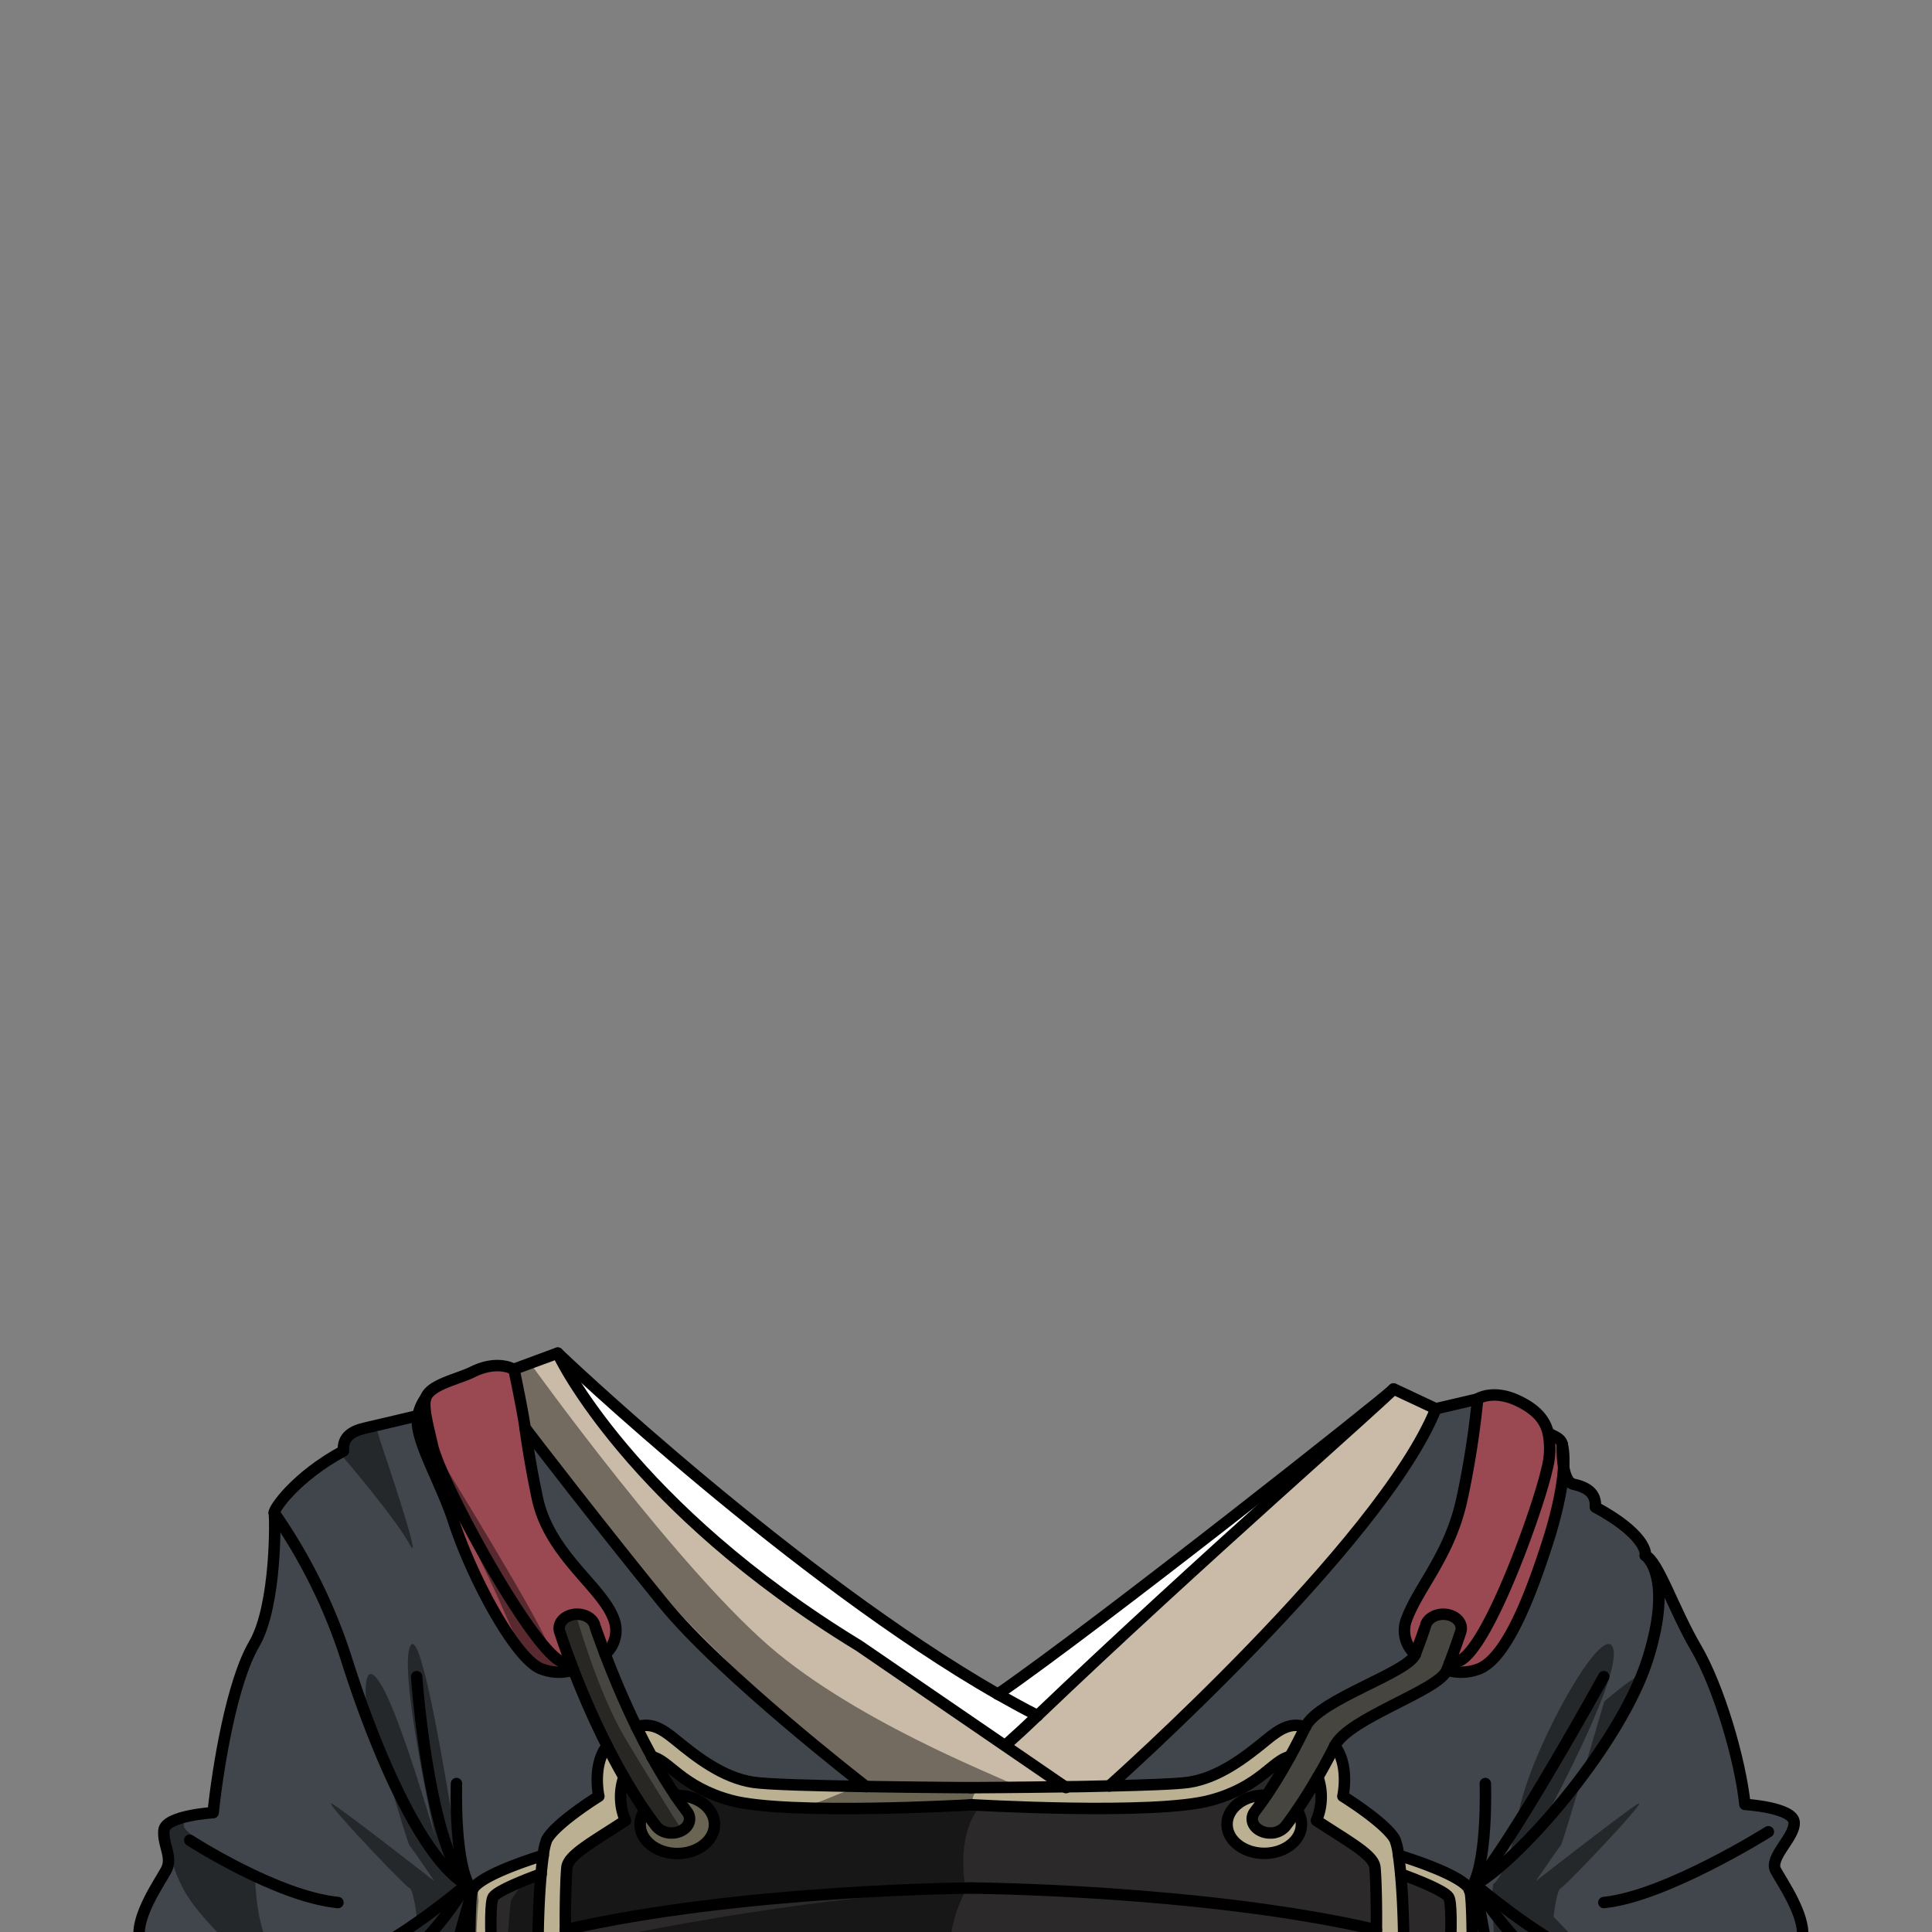 <svg xmlns="http://www.w3.org/2000/svg" viewBox="0 0 432 432">
  <rect x="0" y="0" width="432" height="432" fill="#808080" stroke="none"/>
  <defs>
    <style>.BUNTAI_PUMA_OUTFIT_PUMA_OUTFIT_15_cls-1{isolation:isolate;}.BUNTAI_PUMA_OUTFIT_PUMA_OUTFIT_15_cls-2{fill:#2b292a;}.BUNTAI_PUMA_OUTFIT_PUMA_OUTFIT_15_cls-3{fill:#bbb092;}.BUNTAI_PUMA_OUTFIT_PUMA_OUTFIT_15_cls-4{fill:#464540;}.BUNTAI_PUMA_OUTFIT_PUMA_OUTFIT_15_cls-5{fill:#41464c;}.BUNTAI_PUMA_OUTFIT_PUMA_OUTFIT_15_cls-6{fill:#9a4952;}.BUNTAI_PUMA_OUTFIT_PUMA_OUTFIT_15_cls-7{fill:#fff;}.BUNTAI_PUMA_OUTFIT_PUMA_OUTFIT_15_cls-8{fill:#cabba8;}.BUNTAI_PUMA_OUTFIT_PUMA_OUTFIT_15_cls-9{fill:none;stroke:#000;stroke-linecap:round;stroke-linejoin:round;stroke-width:2.56px;}.BUNTAI_PUMA_OUTFIT_PUMA_OUTFIT_15_cls-10{opacity:0.43;mix-blend-mode:multiply;}</style>
  </defs>
  <g class="BUNTAI_PUMA_OUTFIT_PUMA_OUTFIT_15_cls-1">
    <g id="outfit">
      <path class="BUNTAI_PUMA_OUTFIT_PUMA_OUTFIT_15_cls-2" d="M323.9,424.18c1.41,2-.34,23.35-.12,30.6s-.35,22.34-4.21,24.26c-2.54,1.26-7.93.44-11.36-.27,6.45-17.55,6.26-46,5-59.75C316.62,420.27,322.88,422.72,323.9,424.18Z" />
      <path class="BUNTAI_PUMA_OUTFIT_PUMA_OUTFIT_15_cls-2" d="M144.18,404.82a5.36,5.36,0,0,0-1,3.11c0,3.59,3.72,6.49,8.31,6.49s8.31-2.9,8.31-6.49-3.72-6.5-8.31-6.5a2.17,2.17,0,0,0-.45,0c-1.88-2.78-3.64-5.72-5.27-8.67,3.87.81,6.59,6.74,17.71,9.78,12.51,3.41,53.64,1,53.64,1s41.13,2.44,53.64-1c11.11-3,13.83-9,17.7-9.78-1.62,2.95-3.38,5.89-5.26,8.67a2.32,2.32,0,0,0-.46,0c-4.59,0-8.31,2.92-8.31,6.5s3.72,6.49,8.31,6.49,8.31-2.9,8.31-6.49a5.26,5.26,0,0,0-1-3.1c1.65-2.41,3.22-4.93,4.67-7.46a13.47,13.47,0,0,1-.33,9.71c7.58,4.95,12.59,7.64,13.06,10.32.15.88.43,6.44.36,14.11-38.64-9-90.67-9.34-90.67-9.34s-52,.35-90.68,9.34c-.06-7.67.22-13.23.37-14.11.47-2.68,5.47-5.37,13.06-10.32a13.5,13.5,0,0,1-.34-9.72C141,399.89,142.53,402.41,144.18,404.82Z" />
      <path class="BUNTAI_PUMA_OUTFIT_PUMA_OUTFIT_15_cls-2" d="M307.77,431.51a226.4,226.4,0,0,1-1.58,25.95c-22.54-7.76-89.09-9.83-89.09-9.83s-66.55,2.07-89.09,9.83a228.85,228.85,0,0,1-1.59-25.95c38.65-9,90.68-9.34,90.68-9.34S269.13,422.52,307.77,431.51Z" />
      <path class="BUNTAI_PUMA_OUTFIT_PUMA_OUTFIT_15_cls-2" d="M121,419c-1.26,13.72-1.45,42.2,5,59.75-3.42.71-8.82,1.53-11.35.27-3.87-1.92-4.46-17-4.22-24.26s-1.53-28.59-.12-30.6C111.31,422.72,117.58,420.27,121,419Z" />
      <path class="BUNTAI_PUMA_OUTFIT_PUMA_OUTFIT_15_cls-3" d="M290,404.83a5.26,5.26,0,0,1,1,3.1c0,3.59-3.72,6.49-8.31,6.49s-8.31-2.9-8.31-6.49,3.72-6.5,8.31-6.5a2.32,2.32,0,0,1,.46,0q-1.28,1.88-2.62,3.65c-1.13,1.5-.5,3.43,1.42,4.31a4.72,4.72,0,0,0,2,.44,4.33,4.33,0,0,0,3.48-1.54C288.36,407.19,289.21,406,290,404.83Z" />
      <path class="BUNTAI_PUMA_OUTFIT_PUMA_OUTFIT_15_cls-3" d="M151.47,401.43c4.59,0,8.31,2.92,8.31,6.5s-3.72,6.49-8.31,6.49-8.31-2.9-8.31-6.49a5.36,5.36,0,0,1,1-3.11c.82,1.2,1.67,2.37,2.53,3.5a4.32,4.32,0,0,0,3.46,1.54,4.7,4.7,0,0,0,2.05-.44c1.91-.88,2.54-2.81,1.41-4.31q-1.35-1.77-2.61-3.65A2.17,2.17,0,0,1,151.47,401.43Z" />
      <path class="BUNTAI_PUMA_OUTFIT_PUMA_OUTFIT_15_cls-3" d="M328.6,422.71c-1.18-3.48-15.88-7.85-15.88-7.85a13.46,13.46,0,0,0-.78-3.5c-2-3.73-11.65-9.71-11.65-9.71s1.55-6.83-1.82-11.28c-1.17,2.31-2.43,4.66-3.79,7h0a13.47,13.47,0,0,1-.33,9.71c7.58,4.95,12.59,7.64,13.06,10.32.15.88.43,6.44.36,14.11a226.4,226.4,0,0,1-1.58,25.95c-1.28,10-3.47,19.46-7.19,25.16v.81h7.2c.13-.27.27-.54.4-.82,4.08,1,12,2.64,15,1.84a6.43,6.43,0,0,0,3-1.83c2.22-2.29,3.49-6.15,3.82-9.53C328.83,468.41,329.77,426.19,328.6,422.71Zm-4.82,32.07c.25,7.23-.35,22.34-4.21,24.26-2.54,1.26-7.93.44-11.36-.27,6.45-17.55,6.26-46,5-59.75,3.41,1.25,9.67,3.7,10.69,5.16C325.31,426.19,323.56,447.53,323.78,454.78Z" />
      <path class="BUNTAI_PUMA_OUTFIT_PUMA_OUTFIT_15_cls-3" d="M283.09,389.08c-4.54,3.72-10.56,8.45-17.36,9.45-2.47.37-9.6.63-17.67.81-3.24.07-6.65.13-10,.18-11,.16-21,.21-21,.21s-11.53-.06-23.47-.26c-10.8-.16-21.94-.46-25.16-.94-6.81-1-12.82-5.73-17.36-9.45-3.28-2.7-5.53-3.95-8.82-2.95,1.07,2.19,2.23,4.44,3.45,6.66h0c3.87.81,6.59,6.74,17.71,9.78,12.51,3.41,53.64,1,53.64,1s41.13,2.44,53.64-1c11.11-3,13.84-9,17.7-9.78h0c1.23-2.22,2.38-4.47,3.45-6.66C288.62,385.13,286.36,386.38,283.09,389.08Z" />
      <path class="BUNTAI_PUMA_OUTFIT_PUMA_OUTFIT_15_cls-3" d="M139.85,407.08a13.5,13.5,0,0,1-.34-9.72c-1.34-2.33-2.6-4.69-3.77-7-3.38,4.45-1.84,11.29-1.84,11.29s-9.69,6-11.65,9.71a13.91,13.91,0,0,0-.78,3.5s-14.7,4.37-15.88,7.85a2.81,2.81,0,0,0-.08.29c-1.05,5-.13,45.52.32,50.09.34,3.38,1.6,7.24,3.83,9.53a6.38,6.38,0,0,0,3,1.83c3,.8,10.87-.88,15-1.84l.4.82h7.2v-.81c-3.72-5.7-5.91-15.17-7.18-25.16a228.85,228.85,0,0,1-1.59-25.95c-.06-7.67.22-13.23.37-14.11C127.26,414.72,132.26,412,139.85,407.08Zm-25.22,72c-3.87-1.92-4.46-17-4.22-24.26s-1.53-28.59-.12-30.6c1-1.46,7.29-3.91,10.7-5.16-1.26,13.72-1.45,42.2,5,59.75C122.56,479.48,117.16,480.3,114.63,479Z" />
      <path class="BUNTAI_PUMA_OUTFIT_PUMA_OUTFIT_15_cls-4" d="M324.08,372c-.18.45-.35.93-.54,1.41-1.78,4.61-21.89,10.65-25.07,16.94-1.17,2.31-2.43,4.66-3.79,7h0c-1.45,2.53-3,5.05-4.67,7.46-.8,1.19-1.65,2.36-2.51,3.49a4.33,4.33,0,0,1-3.48,1.54,4.72,4.72,0,0,1-2-.44c-1.92-.88-2.55-2.81-1.42-4.31q1.35-1.77,2.62-3.65c1.88-2.78,3.64-5.72,5.26-8.67h0c1.23-2.22,2.38-4.47,3.45-6.66,3-6.19,23-12,24.57-16.25,1.49-3.94,2.31-6.45,2.33-6.54.54-1.68,2.73-2.71,4.89-2.29s3.47,2.13,2.94,3.8C326.52,365.19,325.63,367.91,324.08,372Z" />
      <path class="BUNTAI_PUMA_OUTFIT_PUMA_OUTFIT_15_cls-4" d="M153.63,405.11c1.13,1.5.5,3.43-1.41,4.31a4.7,4.7,0,0,1-2.05.44,4.32,4.32,0,0,1-3.46-1.54c-.86-1.13-1.71-2.3-2.53-3.5-1.65-2.41-3.21-4.93-4.67-7.46-1.34-2.33-2.6-4.69-3.77-7-3.18-6.29-5.72-12.32-7.5-16.93-.21-.48-.38-1-.54-1.41h0c-1.56-4.11-2.43-6.82-2.54-7.16-.54-1.68.78-3.39,2.93-3.81s4.34.61,4.88,2.29c0,.09.85,2.6,2.34,6.54,1.59,4.22,4,10.06,7,16.25,1.07,2.19,2.23,4.44,3.45,6.66h0c1.63,2.95,3.39,5.89,5.27,8.67Q152.28,403.34,153.63,405.11Z" />
      <path class="BUNTAI_PUMA_OUTFIT_PUMA_OUTFIT_15_cls-5" d="M328.36,473.09c.47-4.68,1.41-46.9.24-50.38a8.24,8.24,0,0,0,1.3-1.28h0c.15.82,6.54,37.95,9.25,41.82s2,19.36,2,19.36h-16.6C326.76,480.33,328,476.47,328.36,473.09Z" />
      <path class="BUNTAI_PUMA_OUTFIT_PUMA_OUTFIT_15_cls-5" d="M109.66,482.62H91.54c.37-3.28,1.82-15.46,2.56-18.63.82-3.47,10.44-37.56,11.41-41-1.05,5-.13,45.52.32,50.09C106.17,476.47,107.43,480.33,109.66,482.62Z" />
      <path class="BUNTAI_PUMA_OUTFIT_PUMA_OUTFIT_15_cls-5" d="M339.15,463.26c-2.71-3.87-9.1-41-9.25-41.82h0c10.45-6,32.7-31.87,38.56-50.55s-.57-23.08-.57-23.08c-.23.82,6.33,12.09,11.38,20.69s9.85,24.87,10.9,34.94c0,0,10.68.64,11,3.94s-5.74,7.93-4.1,10.86,6.44,9.89,6,14.84,3.15,18.4,8.79,24.82,4.46,10.44,4.46,10.44l-1.41,7,3,7.27H341.14S341.89,467.17,339.15,463.26Z" />
      <path class="BUNTAI_PUMA_OUTFIT_PUMA_OUTFIT_15_cls-5" d="M321.06,315l9.39-2.22A200.8,200.8,0,0,1,326.94,335c-2.7,12.64-9.63,19.7-12.33,26.84a7,7,0,0,0,1.86,8.07c-1.6,4.22-21.55,10.06-24.57,16.25-3.28-1-5.54.25-8.81,2.95-4.54,3.72-10.56,8.45-17.36,9.45-2.47.37-9.6.63-17.67.81C248.06,399.34,308.9,345.24,321.06,315Z" />
      <path class="BUNTAI_PUMA_OUTFIT_PUMA_OUTFIT_15_cls-5" d="M329.9,421.43a8.24,8.24,0,0,1-1.3,1.28c-1.18-3.48-15.88-7.85-15.88-7.85a13.46,13.46,0,0,0-.78-3.5c-2-3.73-11.65-9.71-11.65-9.71s1.55-6.83-1.82-11.28c3.18-6.29,23.29-12.33,25.07-16.94a11,11,0,0,0,7.4-.36c5.77-2.56,10.84-15,14.83-27.29,3-9.07,4.69-18,3.56-22.82,0,0-.34,8.23,2.48,8.87s5.15,1.83,4.92,5.13c10.68,5.77,11.4,10,11.16,10.84,0,0,6.44,4.39.57,23.08S340.35,415.4,329.9,421.43Z" />
      <path class="BUNTAI_PUMA_OUTFIT_PUMA_OUTFIT_15_cls-5" d="M105.51,423c-1,3.43-10.59,37.52-11.41,41-.74,3.17-2.19,15.35-2.56,18.63H16.3l3-7.27-1.41-7s-1.17-4,4.45-10.44,9.28-19.87,8.81-24.82,4.34-11.91,6-14.84-.82-5.68-.45-9,11-3.94,11-3.94c1.06-10.07,4.14-29.1,9.18-37.71s4.73-28.46,4.49-29.28a122.55,122.55,0,0,1,16.11,32.56c5.87,18.68,16.41,44.52,26.85,50.55a9.19,9.19,0,0,0,1.3,1.28A2.81,2.81,0,0,0,105.51,423Z" />
      <path class="BUNTAI_PUMA_OUTFIT_PUMA_OUTFIT_15_cls-5" d="M148.29,358.48c13,15.91,44.54,40.37,45.34,41-10.8-.16-21.94-.46-25.16-.94-6.81-1-12.82-5.73-17.36-9.45-3.28-2.7-5.53-3.95-8.82-2.95-3-6.19-5.4-12-7-16.25a7,7,0,0,0,1.85-8.07c-2.7-7.14-14.31-14.2-17-26.84-1.33-6.27-2.21-11.79-2.75-15.74C117.78,319.93,135.35,342.61,148.29,358.48Z" />
      <path class="BUNTAI_PUMA_OUTFIT_PUMA_OUTFIT_15_cls-5" d="M104.29,421.43c-10.44-6-21-31.87-26.85-50.55a122.55,122.55,0,0,0-16.11-32.56c-.23-.83,4.79-8.12,15.47-13.89-.25-3.29,2.1-4.49,4.92-5.13s11.74-2.76,11.74-2.76c-1.13,4.78,5.09,14.65,8,23.72,4,12.27,13.55,30.25,19.33,32.81a11,11,0,0,0,7.41.36c1.78,4.61,4.32,10.64,7.5,16.93-3.38,4.45-1.84,11.29-1.84,11.29s-9.69,6-11.65,9.71a13.91,13.91,0,0,0-.78,3.5s-14.7,4.37-15.88,7.85A9.19,9.19,0,0,1,104.29,421.43Z" />
      <path class="BUNTAI_PUMA_OUTFIT_PUMA_OUTFIT_15_cls-6" d="M346.19,320.25c.67.84,2.75,1,3.14,2.71,1.13,4.78-.61,13.75-3.56,22.82-4,12.27-9.06,24.73-14.83,27.29a11,11,0,0,1-7.4.36c.19-.48.36-1,.54-1.41a9.94,9.94,0,0,0,2-.5c6.58-2.38,17.95-34.44,19.83-42.95a17.47,17.47,0,0,0,.24-8.32Z" />
      <path class="BUNTAI_PUMA_OUTFIT_PUMA_OUTFIT_15_cls-6" d="M346.17,320.25a17.47,17.47,0,0,1-.24,8.32c-1.88,8.51-13.25,40.57-19.83,42.95a9.94,9.94,0,0,1-2,.5c1.55-4.11,2.44-6.83,2.55-7.17.53-1.67-.78-3.38-2.94-3.8s-4.35.61-4.89,2.29c0,.09-.84,2.6-2.33,6.54a7,7,0,0,1-1.86-8.07c2.7-7.14,9.63-14.2,12.33-26.84a200.8,200.8,0,0,0,3.51-22.16s3.52-2.29,9.27.55C343.12,315,345.34,317.09,346.17,320.25Z" />
      <path class="BUNTAI_PUMA_OUTFIT_PUMA_OUTFIT_15_cls-6" d="M125.66,371.52c-6.58-2.38-27.13-40-29-48.47-.76-3.46-2.13-8.19-1.54-10.34.83-3.17,7.13-4.31,10.54-6,5.74-2.84,9.26-.54,9.26-.54s1.92,9,2.47,13c0,0,0,0,0,0,.54,3.95,1.42,9.47,2.75,15.74,2.7,12.64,14.31,19.7,17,26.84a7,7,0,0,1-1.85,8.07c-1.49-3.94-2.31-6.45-2.34-6.54-.54-1.68-2.72-2.71-4.88-2.29s-3.47,2.13-2.93,3.81c.11.34,1,3.05,2.54,7.16A9.87,9.87,0,0,1,125.66,371.52Z" />
      <path class="BUNTAI_PUMA_OUTFIT_PUMA_OUTFIT_15_cls-6" d="M128.24,373.43a11,11,0,0,1-7.41-.36c-5.78-2.56-15.34-20.54-19.33-32.81-3-9.07-9.17-18.94-8-23.72a9.68,9.68,0,0,1,1.64-3.83h0c-.59,2.15.78,6.88,1.54,10.34,1.88,8.51,22.43,46.09,29,48.47a9.87,9.87,0,0,0,2,.5h0C127.86,372.47,128,373,128.24,373.43Z" />
      <path class="BUNTAI_PUMA_OUTFIT_PUMA_OUTFIT_15_cls-7" d="M223.12,378.82c-45.3-26-97.2-75-98.4-76.25.32,1,16.58,34.51,67.36,65.44l32.64,22.35q3.71-3.32,7.29-6.74c35.71-34.12,78.57-71.45,79.55-73C310,312.38,246,363,223.12,378.82Z" />
      <path class="BUNTAI_PUMA_OUTFIT_PUMA_OUTFIT_15_cls-8" d="M311.6,310.59l0,0c-1,1.54-43.84,38.87-79.55,73q-3.58,3.44-7.29,6.74L192.08,368c-50.78-30.93-67-64.44-67.36-65.44v0l-9.8,3.62s1.92,9,2.47,13c0,0,0,0,0,0,.39.7,18,23.38,30.9,39.25s44.54,40.37,45.34,41c11.94.2,23.47.26,23.47.26s10-.05,21-.21c3.33,0,6.74-.11,10-.18,0,0,60.84-54.1,73-84.31Z" />
      <path class="BUNTAI_PUMA_OUTFIT_PUMA_OUTFIT_15_cls-9" d="M329.9,421.44c.15.82,6.54,37.95,9.25,41.82s2,19.36,2,19.36" />
      <path class="BUNTAI_PUMA_OUTFIT_PUMA_OUTFIT_15_cls-9" d="M91.54,482.62c.37-3.28,1.82-15.46,2.56-18.63.82-3.47,10.44-37.56,11.41-41" />
      <path class="BUNTAI_PUMA_OUTFIT_PUMA_OUTFIT_15_cls-9" d="M311.56,310.63C310,312.38,246,363,223.12,378.82" />
      <path class="BUNTAI_PUMA_OUTFIT_PUMA_OUTFIT_15_cls-9" d="M124.72,302.57c1.2,1.23,53.1,50.29,98.4,76.25,3,1.69,5.94,3.3,8.89,4.8" />
      <path class="BUNTAI_PUMA_OUTFIT_PUMA_OUTFIT_15_cls-9" d="M248.06,399.34s60.84-54.1,73-84.31" />
      <path class="BUNTAI_PUMA_OUTFIT_PUMA_OUTFIT_15_cls-9" d="M330.45,312.81,321.06,315l-9.46-4.44,0,0c-1,1.54-43.84,38.87-79.55,73q-3.58,3.44-7.29,6.74" />
      <path class="BUNTAI_PUMA_OUTFIT_PUMA_OUTFIT_15_cls-9" d="M193.65,399.49l0,0c-.8-.62-32.37-25.08-45.34-41s-30.51-38.55-30.9-39.25" />
      <path class="BUNTAI_PUMA_OUTFIT_PUMA_OUTFIT_15_cls-9" d="M114.91,306.17l9.8-3.62v0c.32,1,16.58,34.51,67.36,65.44l32.64,22.35,13.36,9.16.29.21" />
      <path class="BUNTAI_PUMA_OUTFIT_PUMA_OUTFIT_15_cls-9" d="M217.1,422.17s52,.35,90.67,9.34h0" />
      <path class="BUNTAI_PUMA_OUTFIT_PUMA_OUTFIT_15_cls-9" d="M290,404.82h0a5.26,5.26,0,0,1,1,3.1c0,3.59-3.72,6.49-8.31,6.49s-8.31-2.9-8.31-6.49,3.72-6.5,8.31-6.5a2.32,2.32,0,0,1,.46,0" />
      <path class="BUNTAI_PUMA_OUTFIT_PUMA_OUTFIT_15_cls-9" d="M288.44,392.79c-1.62,2.95-3.38,5.89-5.26,8.67q-1.28,1.88-2.62,3.65c-1.13,1.5-.5,3.43,1.42,4.31a4.72,4.72,0,0,0,2,.44,4.33,4.33,0,0,0,3.48-1.54c.86-1.13,1.71-2.3,2.51-3.49,1.65-2.41,3.22-4.93,4.67-7.46" />
      <path class="BUNTAI_PUMA_OUTFIT_PUMA_OUTFIT_15_cls-9" d="M294.68,397.36c1.36-2.33,2.62-4.68,3.79-7,3.18-6.29,23.29-12.33,25.07-16.94.19-.48.36-1,.54-1.41,1.55-4.11,2.44-6.83,2.55-7.17.53-1.67-.78-3.38-2.94-3.8s-4.35.61-4.89,2.29c0,.09-.84,2.6-2.33,6.54-1.6,4.22-21.55,10.06-24.57,16.25-1.07,2.19-2.22,4.44-3.45,6.66" />
      <path class="BUNTAI_PUMA_OUTFIT_PUMA_OUTFIT_15_cls-9" d="M367.89,347.8s6.44,4.39.57,23.08-28.11,44.52-38.56,50.55" />
      <path class="BUNTAI_PUMA_OUTFIT_PUMA_OUTFIT_15_cls-9" d="M329.92,421.44c.56.48,13.88,11.61,22.46,15.19" />
      <path class="BUNTAI_PUMA_OUTFIT_PUMA_OUTFIT_15_cls-9" d="M329.9,421.43h0a70.81,70.81,0,0,0,23.54,24c15.64,9.4,2.59,8.55-8.63,1.22" />
      <path class="BUNTAI_PUMA_OUTFIT_PUMA_OUTFIT_15_cls-9" d="M395.41,409.59s-23,14.46-36.78,15.82" />
      <path class="BUNTAI_PUMA_OUTFIT_PUMA_OUTFIT_15_cls-9" d="M349.33,323s-.34,8.23,2.48,8.87,5.15,1.83,4.92,5.13c10.68,5.77,11.4,10,11.16,10.84,2.82,1.06,6.33,12.09,11.38,20.69s9.85,24.87,10.9,34.94c0,0,10.68.64,11,3.94s-5.74,7.93-4.1,10.86,6.44,9.89,6,14.84,3.15,18.4,8.79,24.82,4.46,10.44,4.46,10.44l-1.41,7,3,7.27H324.47" />
      <path class="BUNTAI_PUMA_OUTFIT_PUMA_OUTFIT_15_cls-9" d="M324.06,372h0a9.94,9.94,0,0,0,2-.5c6.58-2.38,17.95-34.44,19.83-42.95a17.47,17.47,0,0,0,.24-8.32c-.83-3.16-3.05-5.21-6.45-6.89-5.75-2.84-9.27-.55-9.27-.55A200.8,200.8,0,0,1,326.94,335c-2.7,12.64-9.63,19.7-12.33,26.84a7,7,0,0,0,1.86,8.07" />
      <path class="BUNTAI_PUMA_OUTFIT_PUMA_OUTFIT_15_cls-9" d="M332.12,398.81s.66,18.78-3.52,23.9" />
      <path class="BUNTAI_PUMA_OUTFIT_PUMA_OUTFIT_15_cls-9" d="M323.53,373.43h0a11,11,0,0,0,7.4-.36c5.77-2.56,10.84-15,14.83-27.29,3-9.07,4.69-18,3.56-22.82-.39-1.69-2.47-1.87-3.14-2.71" />
      <path class="BUNTAI_PUMA_OUTFIT_PUMA_OUTFIT_15_cls-9" d="M358.6,374.91s-20.13,36.46-28.7,46.52a8.24,8.24,0,0,1-1.3,1.28" />
      <path class="BUNTAI_PUMA_OUTFIT_PUMA_OUTFIT_15_cls-9" d="M308.21,478.77c3.43.71,8.82,1.53,11.36.27,3.86-1.92,4.46-17,4.21-24.26s1.53-28.59.12-30.6c-1-1.46-7.28-3.91-10.69-5.16" />
      <path class="BUNTAI_PUMA_OUTFIT_PUMA_OUTFIT_15_cls-9" d="M306.6,482.61c4.08,1,12,2.64,15,1.84a6.43,6.43,0,0,0,3-1.83c2.22-2.29,3.49-6.15,3.82-9.53.47-4.68,1.41-46.9.24-50.38s-15.88-7.85-15.88-7.85" />
      <path class="BUNTAI_PUMA_OUTFIT_PUMA_OUTFIT_15_cls-9" d="M294.68,397.36h0a13.47,13.47,0,0,1-.33,9.71c7.58,4.95,12.59,7.64,13.06,10.32.15.88.43,6.44.36,14.11a226.4,226.4,0,0,1-1.58,25.95c-1.28,10-3.47,19.46-7.19,25.16" />
      <path class="BUNTAI_PUMA_OUTFIT_PUMA_OUTFIT_15_cls-9" d="M217.1,403.54s41.13,2.44,53.64-1c11.11-3,13.83-9,17.7-9.78h0" />
      <path class="BUNTAI_PUMA_OUTFIT_PUMA_OUTFIT_15_cls-9" d="M298.45,390.36h0c3.37,4.45,1.82,11.28,1.82,11.28s9.69,6,11.65,9.71a13.46,13.46,0,0,1,.78,3.5c.18,1.15.34,2.56.49,4.16,1.26,13.72,1.45,42.2-5,59.75-.49,1.35-1,2.63-1.61,3.84-.13.28-.27.55-.4.82H128" />
      <path class="BUNTAI_PUMA_OUTFIT_PUMA_OUTFIT_15_cls-9" d="M217.1,399.73s10-.05,21-.21c3.33,0,6.74-.11,10-.18,8.07-.18,15.2-.44,17.67-.81,6.8-1,12.82-5.73,17.36-9.45,3.27-2.7,5.53-3.95,8.81-2.95" />
      <path class="BUNTAI_PUMA_OUTFIT_PUMA_OUTFIT_15_cls-9" d="M217.1,422.17s-52,.35-90.68,9.34h0" />
      <path class="BUNTAI_PUMA_OUTFIT_PUMA_OUTFIT_15_cls-9" d="M151,401.46a2.17,2.17,0,0,1,.45,0c4.59,0,8.31,2.92,8.31,6.5s-3.72,6.49-8.31,6.49-8.31-2.9-8.31-6.49a5.36,5.36,0,0,1,1-3.11" />
      <path class="BUNTAI_PUMA_OUTFIT_PUMA_OUTFIT_15_cls-9" d="M145.75,392.79c1.63,2.95,3.39,5.89,5.27,8.67q1.26,1.88,2.61,3.65c1.13,1.5.5,3.43-1.41,4.31a4.7,4.7,0,0,1-2.05.44,4.32,4.32,0,0,1-3.46-1.54c-.86-1.13-1.71-2.3-2.53-3.5-1.65-2.41-3.21-4.93-4.67-7.46-1.34-2.33-2.6-4.69-3.77-7-3.18-6.29-5.72-12.32-7.5-16.93-.21-.48-.38-1-.54-1.41" />
      <path class="BUNTAI_PUMA_OUTFIT_PUMA_OUTFIT_15_cls-9" d="M127.69,372c-1.56-4.11-2.43-6.82-2.54-7.16-.54-1.68.78-3.39,2.93-3.81s4.34.61,4.88,2.29c0,.09.85,2.6,2.34,6.54,1.59,4.22,4,10.06,7,16.25,1.07,2.19,2.23,4.44,3.45,6.66" />
      <path class="BUNTAI_PUMA_OUTFIT_PUMA_OUTFIT_15_cls-9" d="M61.33,338.32a122.55,122.55,0,0,1,16.11,32.56c5.87,18.68,16.41,44.52,26.85,50.55" />
      <path class="BUNTAI_PUMA_OUTFIT_PUMA_OUTFIT_15_cls-9" d="M104.28,421.44c-.57.48-13.88,11.61-22.45,15.19" />
      <path class="BUNTAI_PUMA_OUTFIT_PUMA_OUTFIT_15_cls-9" d="M104.29,421.43h0a70.9,70.9,0,0,1-23.55,24c-15.64,9.4-2.58,8.55,8.65,1.22" />
      <path class="BUNTAI_PUMA_OUTFIT_PUMA_OUTFIT_15_cls-9" d="M42.42,411.48s19.39,12.57,33.14,13.93" />
      <path class="BUNTAI_PUMA_OUTFIT_PUMA_OUTFIT_15_cls-9" d="M93.46,316.54s-8.93,2.12-11.74,2.76-5.17,1.84-4.92,5.13c-10.68,5.77-15.7,13.06-15.47,13.89s.55,20.67-4.49,29.28-8.12,27.64-9.18,37.71c0,0-10.67.64-11,3.94s2.1,6.05.45,9-6.44,9.89-6,14.84-3.17,18.4-8.81,24.82-4.45,10.44-4.45,10.44l1.41,7-3,7.27h93.44" />
      <path class="BUNTAI_PUMA_OUTFIT_PUMA_OUTFIT_15_cls-9" d="M135.3,369.88a7,7,0,0,0,1.85-8.07c-2.7-7.14-14.31-14.2-17-26.84-1.33-6.27-2.21-11.79-2.75-15.74,0,0,0,0,0,0-.55-4-2.47-13-2.47-13s-3.52-2.3-9.26.54c-3.41,1.69-9.71,2.83-10.54,6-.59,2.15.78,6.88,1.54,10.34,1.88,8.51,22.43,46.09,29,48.47a9.87,9.87,0,0,0,2,.5h0" />
      <path class="BUNTAI_PUMA_OUTFIT_PUMA_OUTFIT_15_cls-9" d="M102.07,398.81s-.64,18.78,3.52,23.9" />
      <path class="BUNTAI_PUMA_OUTFIT_PUMA_OUTFIT_15_cls-9" d="M95.1,312.71a9.68,9.68,0,0,0-1.64,3.83c-1.13,4.78,5.09,14.65,8,23.72,4,12.27,13.55,30.25,19.33,32.81a11,11,0,0,0,7.41.36" />
      <path class="BUNTAI_PUMA_OUTFIT_PUMA_OUTFIT_15_cls-9" d="M93.16,374.91s2.57,36.46,11.13,46.52a9.19,9.19,0,0,0,1.3,1.28" />
      <path class="BUNTAI_PUMA_OUTFIT_PUMA_OUTFIT_15_cls-9" d="M121,419c-3.41,1.25-9.68,3.7-10.7,5.16-1.41,2,.35,23.35.12,30.6s.35,22.34,4.22,24.26c2.53,1.26,7.93.44,11.35-.27" />
      <path class="BUNTAI_PUMA_OUTFIT_PUMA_OUTFIT_15_cls-9" d="M121.47,414.86s-14.7,4.37-15.88,7.85a2.81,2.81,0,0,0-.08.29c-1.05,5-.13,45.52.32,50.09.34,3.38,1.6,7.24,3.83,9.53a6.38,6.38,0,0,0,3,1.83c3,.8,10.87-.88,15-1.84" />
      <path class="BUNTAI_PUMA_OUTFIT_PUMA_OUTFIT_15_cls-9" d="M135.19,482.62c-3.72-5.7-5.91-15.17-7.18-25.16a228.85,228.85,0,0,1-1.59-25.95c-.06-7.67.22-13.23.37-14.11.47-2.68,5.47-5.37,13.06-10.32a13.5,13.5,0,0,1-.34-9.72" />
      <path class="BUNTAI_PUMA_OUTFIT_PUMA_OUTFIT_15_cls-9" d="M145.74,392.79h0c3.87.81,6.59,6.74,17.71,9.78,12.51,3.41,53.64,1,53.64,1" />
      <path class="BUNTAI_PUMA_OUTFIT_PUMA_OUTFIT_15_cls-9" d="M128,483.43l-.4-.82c-.58-1.21-1.11-2.49-1.61-3.84-6.44-17.55-6.25-46-5-59.75.15-1.6.31-3,.48-4.16a13.91,13.91,0,0,1,.78-3.5c2-3.73,11.65-9.71,11.65-9.71s-1.54-6.84,1.84-11.29" />
      <path class="BUNTAI_PUMA_OUTFIT_PUMA_OUTFIT_15_cls-9" d="M142.29,386.13c3.29-1,5.54.25,8.82,2.95,4.54,3.72,10.55,8.45,17.36,9.45,3.22.48,14.36.78,25.16.94,11.94.2,23.47.26,23.47.26" />
      <g class="BUNTAI_PUMA_OUTFIT_PUMA_OUTFIT_15_cls-10">
        <path d="M118.56,304.82s33.95,47.31,55.22,64.77,54.28,29.43,53.33,29.75-34.32-.53-34.32-.53-35.22-29.57-52.44-51.16-23.21-30.19-23.21-30.19L116,306.29Z" />
        <path d="M75.94,324.89S88.12,339,91.56,345.27s-6.44-22.79-6.44-22.79l-1-3.3s-4.23-2-5.24,1.16A9.64,9.64,0,0,1,75.94,324.89Z" />
        <path d="M93.81,318.57S105,344,109.66,353.6s7,18.58,13.12,20.1,5.46-.27,5.46-.27-1.85,2-6.93-8.35S93.81,318.57,93.81,318.57Z" />
        <path d="M32.28,427.21s-.11,17.92,3.41,30.25,2,19.48,2,19.48v6.49l-20.32-.8L19,475.29a18.11,18.11,0,0,1,.7-11.66c2.57-5.74,8.21-11.42,10-19.3A153.88,153.88,0,0,0,32.28,427.21Z" />
        <path d="M37.88,409.28s-1.25,5,3.29,13.43,22.67,23.45,22.67,23.45-5.32-13.24-6.1-19a47.48,47.48,0,0,1-.66-7.7s-15.52-8.89-15.91-11,.29-2.31-.4-2.1A8.09,8.09,0,0,0,37.88,409.28Z" />
        <path d="M117.86,420.22s-3.51,3.85-3.66,5.19-2,17.21,0,29.18a159.92,159.92,0,0,0,6.09,23.69c.44,1.31-5.16,2.93,1,2.2l6.18-.74s-5.94-27.11-6.72-36.51S121,419,121,419Z" />
        <path d="M106.68,421.32s-3.36-1.9-5.66-15.58-7.43-44.08-9.48-37.12,5.77,42.14,5.77,42.14-7.61-26.49-12-33.89-3.47,3.59-3.47,3.59,9.25,31.77,9.71,32.19,5.61,8,5.61,8-19.86-15.52-22.83-17.29,16.29,18.51,17.22,18.82,1.62,6.41,1.62,6.41S65.24,457.15,61,466.19s30.42-16,35.11-22.6-8,20.16-8,20.16L81.2,480.48s19.63-32.12,20.84-35.29,3-7.68,3-7.68-1.28,31.7,1.13,38.74,3.5,6.37,3.5,6.37a235.54,235.54,0,0,1-3.13-32.52c-.46-18,.47-25,.47-25Z" />
        <path d="M333.86,421.32s3.36-1.9,5.66-15.58,19.15-44.08,21.19-37.12-17.48,42.14-17.48,42.14,19.32-26.49,23.73-33.89-8.25,3.59-8.25,3.59-9.25,31.77-9.71,32.19-5.61,8-5.61,8,19.86-15.52,22.83-17.29-16.3,18.51-17.22,18.82-1.62,6.41-1.62,6.41,27.91,28.57,32.21,37.61-30.42-16-35.11-22.6,8,20.16,8,20.16l6.88,16.73s-19.63-32.12-20.84-35.29-3-7.68-3-7.68,1.28,31.7-1.13,38.74-3.5,6.37-3.5,6.37A234.69,234.69,0,0,0,334,450.1c.47-18-.46-25-.46-25Z" />
        <path d="M219.51,399.71s-4,2.1-.73,4.68c-5.28,6.69-2.81,18.32-2.81,18.32s-7.23,12-1.45,25c-6.18,26.29-2.24,36.94-2.24,36.94h-76s-8.36-14.91-7.15-27.56c18.41-1.78,66.3-6.3,80.81-7.74-15.17-.88-69,4.37-69,4.37l-13.25,2.45-.11-21s42.59-9.9,84.19-12.46c-51,1.59-85.36,8.8-85.36,8.8l.62-14.85,12.81-9.58-1.73-7.35,1.49-3S125,365.26,125.69,363.12s3.29-1.4,3.29-1.4,4.77,16.73,10.63,26.62,12.82,20.82,12.82,20.82,3.6-.55.66-4.77-6.5-10.1-6.5-10.1,16,9.84,26.1,10.28,14.7-4.67,20.48-4.84S219.51,399.71,219.51,399.71Z" />
      </g>
    </g>
  </g>
</svg>